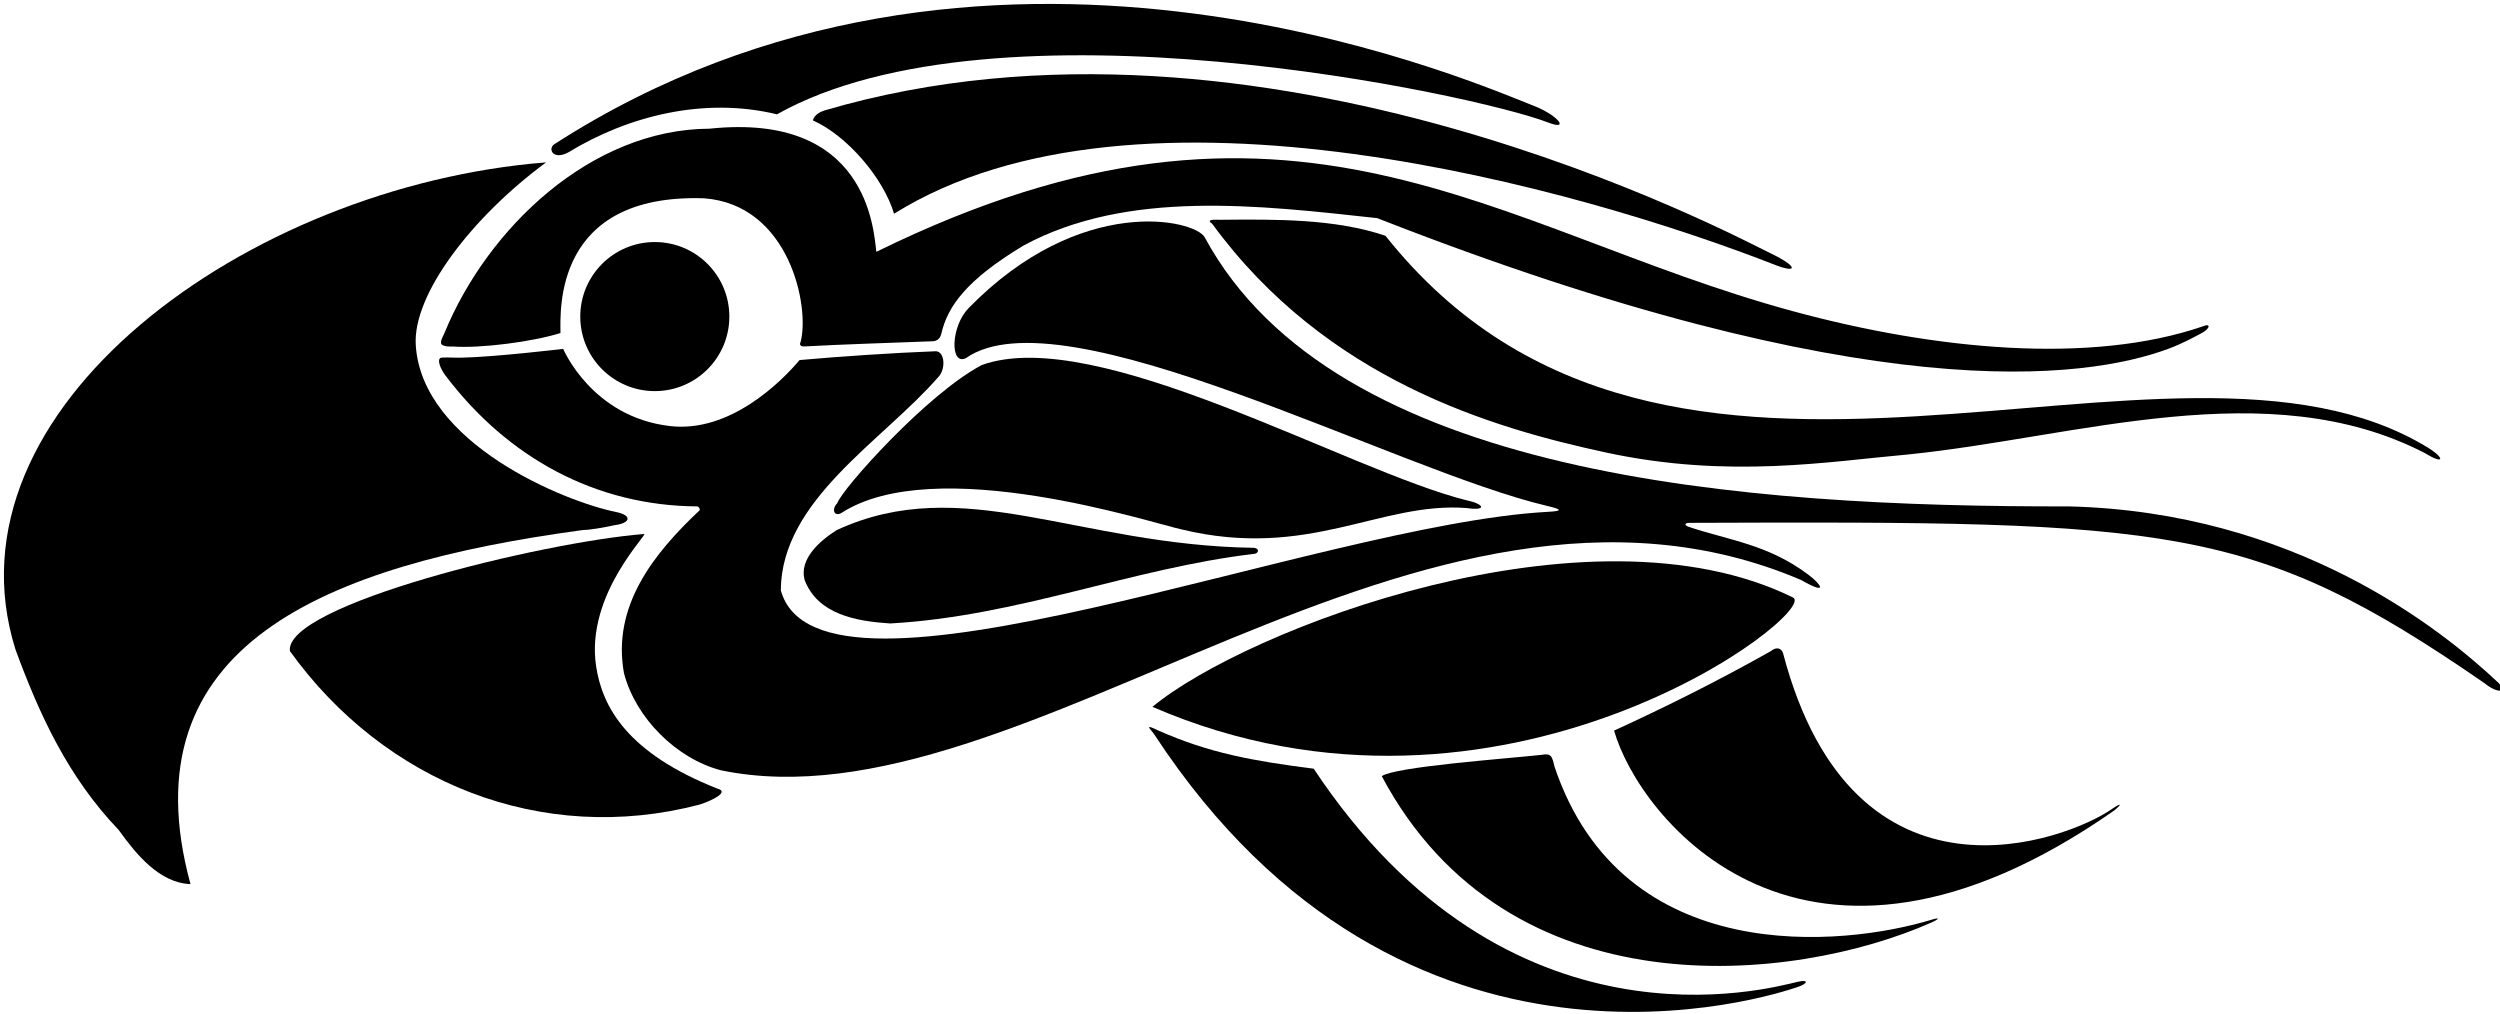 <?xml version="1.0" encoding="UTF-8"?>
<svg xmlns="http://www.w3.org/2000/svg" xmlns:xlink="http://www.w3.org/1999/xlink" width="498pt" height="202pt" viewBox="0 0 498 202" version="1.1">
<g id="surface1">
<path style=" stroke:none;fill-rule:nonzero;fill:rgb(0%,0%,0%);fill-opacity:1;" d="M 115.938 105.605 C 117.395 105.578 120.188 105.113 122.383 104.621 C 125.465 104.266 126.195 102.703 122.648 101.973 C 112.5 99.93 84.027 88.336 82.82 68.73 C 82.199 58.648 94 43.25 108.785 32.344 C 49.223 37.039 -11.93 81.535 3.078 129.363 C 7.805 142.234 13.527 154.773 23.648 165.336 C 27.113 170.176 31.785 175.895 37.945 176.113 C 24.934 128.398 64.992 112.508 115.938 105.605 "/>
<path style=" stroke:none;fill-rule:nonzero;fill:rgb(0%,0%,0%);fill-opacity:1;" d="M 142.887 157.086 C 124.961 149.992 120 140.887 118.75 132.75 C 116.531 118.293 129.629 105.918 128.258 106.375 C 107.797 108.023 56.648 120.508 57.746 129.695 C 76.559 155.875 107.906 168.523 139.367 160.273 C 141.762 159.504 145.445 157.742 142.887 157.086 "/>
<path style=" stroke:none;fill-rule:nonzero;fill:rgb(0%,0%,0%);fill-opacity:1;" d="M 292.156 101.203 C 296.168 101.805 295.824 100.438 292.156 99.664 C 268.453 93.738 218.301 64.496 195.578 72.715 C 184.723 78.398 167.812 97.297 166.758 100.27 C 165.656 101.371 166.07 102.91 167.5 102.25 C 186.25 90 229.641 104.246 235.359 105.457 C 260.734 111.582 274.887 99.883 292.156 101.203 "/>
<path style=" stroke:none;fill-rule:nonzero;fill:rgb(0%,0%,0%);fill-opacity:1;" d="M 174.566 50.164 C 174.02 45.652 172.754 22.332 141.348 25.633 C 117.664 25.742 97.109 45.477 88.539 66.328 C 88.316 66.879 87.5 68.188 88 68.625 C 88.465 69.031 89.5 69.062 90.184 69.023 C 95.688 69.438 106.195 68.07 111.648 66.336 C 111.625 61.875 110.273 38.512 140.25 39.5 C 157.324 40.781 161.348 61.195 159.477 68.125 C 159.125 68.812 159.688 69.062 160.246 69.008 C 168.496 68.566 176.988 68.312 185.68 67.984 C 186.828 67.984 187.336 67.25 187.523 66.434 C 188.762 61.07 192.461 55.781 203.926 48.887 C 224.676 37.703 250.887 40.895 274.34 43.453 C 372.18 81.77 415.516 75.551 431.918 69.488 C 434.871 68.398 436.898 67.219 438.32 66.492 C 440.5 65.375 440.297 64.336 438.844 64.996 C 416.539 72.645 385.621 69.746 357.004 61.953 C 297.465 45.742 257.438 9.445 174.566 50.164 "/>
<path style=" stroke:none;fill-rule:nonzero;fill:rgb(0%,0%,0%);fill-opacity:1;" d="M 497.75 136.074 C 486 125 457 102 412.168 100.875 C 347.379 100.984 265.832 95.129 239.98 47.277 C 238.078 43.754 215.305 38.469 192.938 61.383 C 189.379 65.031 189.211 72.848 192.387 71.355 C 211.664 57.77 277.953 93.688 308.219 100.785 C 311.348 101.52 311.188 101.801 308.262 101.961 C 262.246 104.477 163.191 145.312 155.539 117.594 C 155.648 99.555 175.777 87.895 186.887 75.133 C 188.43 73.594 188.234 70.074 186.449 69.965 C 177.812 70.293 167.309 71.008 159.277 71.723 C 155.73 75.934 145.469 86.27 133.449 84.871 C 117.875 83.062 112.188 69.5 112.188 69.5 C 112.188 69.5 98.5 71.125 91.875 71.25 C 90.098 71.285 87.875 71.062 87.625 71.375 C 87.188 71.875 87.625 73.25 88.656 74.695 C 101.086 91.195 118.688 100.766 138.926 100.875 C 139.148 100.984 139.477 101.203 139.367 101.645 C 130.129 110.332 121.879 120.785 124.297 134.094 C 126.605 143.004 134.746 151.145 143.656 153.453 C 204.047 165.883 283.137 83.383 358.711 115.504 C 364.566 118.832 362.586 116.219 360.195 114.457 C 352.145 108.41 344.434 107.652 336.301 104.914 C 335.434 104.621 335.629 104.094 336.57 104.152 C 432.543 103.781 448.75 104.25 494.891 136.074 C 497.516 138.207 499.398 137.945 497.75 136.074 "/>
<path style=" stroke:none;fill-rule:nonzero;fill:rgb(0%,0%,0%);fill-opacity:1;" d="M 113.188 30.363 C 125.066 23.105 140.25 19.25 154.77 22.773 C 198.438 -1.758 294.027 18.812 308.438 24.422 C 312.73 26.102 310.516 22.883 304.809 20.793 C 291.555 15.566 195.359 -25.957 110.438 28.715 C 109.047 29.605 110.148 32 113.188 30.363 "/>
<path style=" stroke:none;fill-rule:nonzero;fill:rgb(0%,0%,0%);fill-opacity:1;" d="M 249.809 109.125 C 214.609 108.629 191.75 94 166.648 105.605 C 163.348 107.695 159.168 111.324 160.27 115.504 C 162.906 122.434 170.605 123.754 177.316 124.195 C 202.84 122.766 225.496 113.195 249.809 110.332 C 250.633 110.305 251.047 109.289 249.809 109.125 "/>
<path style=" stroke:none;fill-rule:nonzero;fill:rgb(0%,0%,0%);fill-opacity:1;" d="M 164.227 22.004 C 163.238 22.332 162.246 22.883 161.918 23.984 C 168.75 27 176 35.5 178.09 42.574 C 226.598 12.324 314.93 37.621 353.98 52.914 C 357.984 54.406 358.207 53.121 352.77 50.492 C 346.059 47.305 251.586 -3.719 164.227 22.004 "/>
<path style=" stroke:none;fill-rule:nonzero;fill:rgb(0%,0%,0%);fill-opacity:1;" d="M 357.168 119.023 C 316.5 99 248.066 125.422 229.566 140.805 C 299.246 170.977 362.738 121.766 357.168 119.023 "/>
<path style=" stroke:none;fill-rule:nonzero;fill:rgb(0%,0%,0%);fill-opacity:1;" d="M 358.066 195.582 C 352.379 196.914 300.406 211.496 261.688 153.125 C 249.633 151.586 240.879 150.012 230.777 145.535 C 227.531 143.938 229.375 145.398 230.008 146.414 C 279.875 222.426 353.098 198.293 357.973 196.656 C 360.383 195.848 360.199 195.082 358.066 195.582 "/>
<path style=" stroke:none;fill-rule:nonzero;fill:rgb(0%,0%,0%);fill-opacity:1;" d="M 275.988 46.973 C 265.977 43.562 254.098 43.672 243.098 43.781 C 242.301 43.77 240.004 43.605 241.449 44.555 C 264.25 75.75 297.438 85.289 319.969 90.152 C 344.395 95.422 364.484 91.906 380.051 90.535 C 413.762 87.121 451.754 74.086 483.055 90.266 C 486.973 92.672 487.035 91.246 483.617 89.156 C 432.27 57.758 332.453 117.996 275.988 46.973 "/>
<path style=" stroke:none;fill-rule:nonzero;fill:rgb(0%,0%,0%);fill-opacity:1;" d="M 384.758 183.211 C 367.352 188.523 323.227 193.156 309.648 152.684 C 309.168 150.551 308.961 150.016 307.008 150.375 C 299.199 151.199 277.969 152.738 275.246 154.609 C 300.48 202.027 357.312 195.918 384.73 183.773 C 386.316 183.07 386.527 182.668 384.758 183.211 "/>
<path style=" stroke:none;fill-rule:nonzero;fill:rgb(0%,0%,0%);fill-opacity:1;" d="M 355.188 130.133 C 354.871 129.074 353.812 128.801 352.77 129.695 C 342.43 135.523 332.09 140.695 321.527 145.535 C 326.367 162.695 359.074 204.809 421.156 161.449 C 422.848 160.055 422.516 159.883 420.688 161.16 C 411.93 167.27 369.27 183.703 355.188 130.133 "/>
<path style=" stroke:none;fill-rule:nonzero;fill:rgb(0%,0%,0%);fill-opacity:1;" d="M 115.59 63.062 C 115.59 71.262 122.238 77.91 130.438 77.91 C 138.637 77.91 145.285 71.262 145.285 63.062 C 145.285 54.863 138.637 48.215 130.438 48.215 C 122.238 48.215 115.59 54.863 115.59 63.062 "/>
</g>
</svg>
